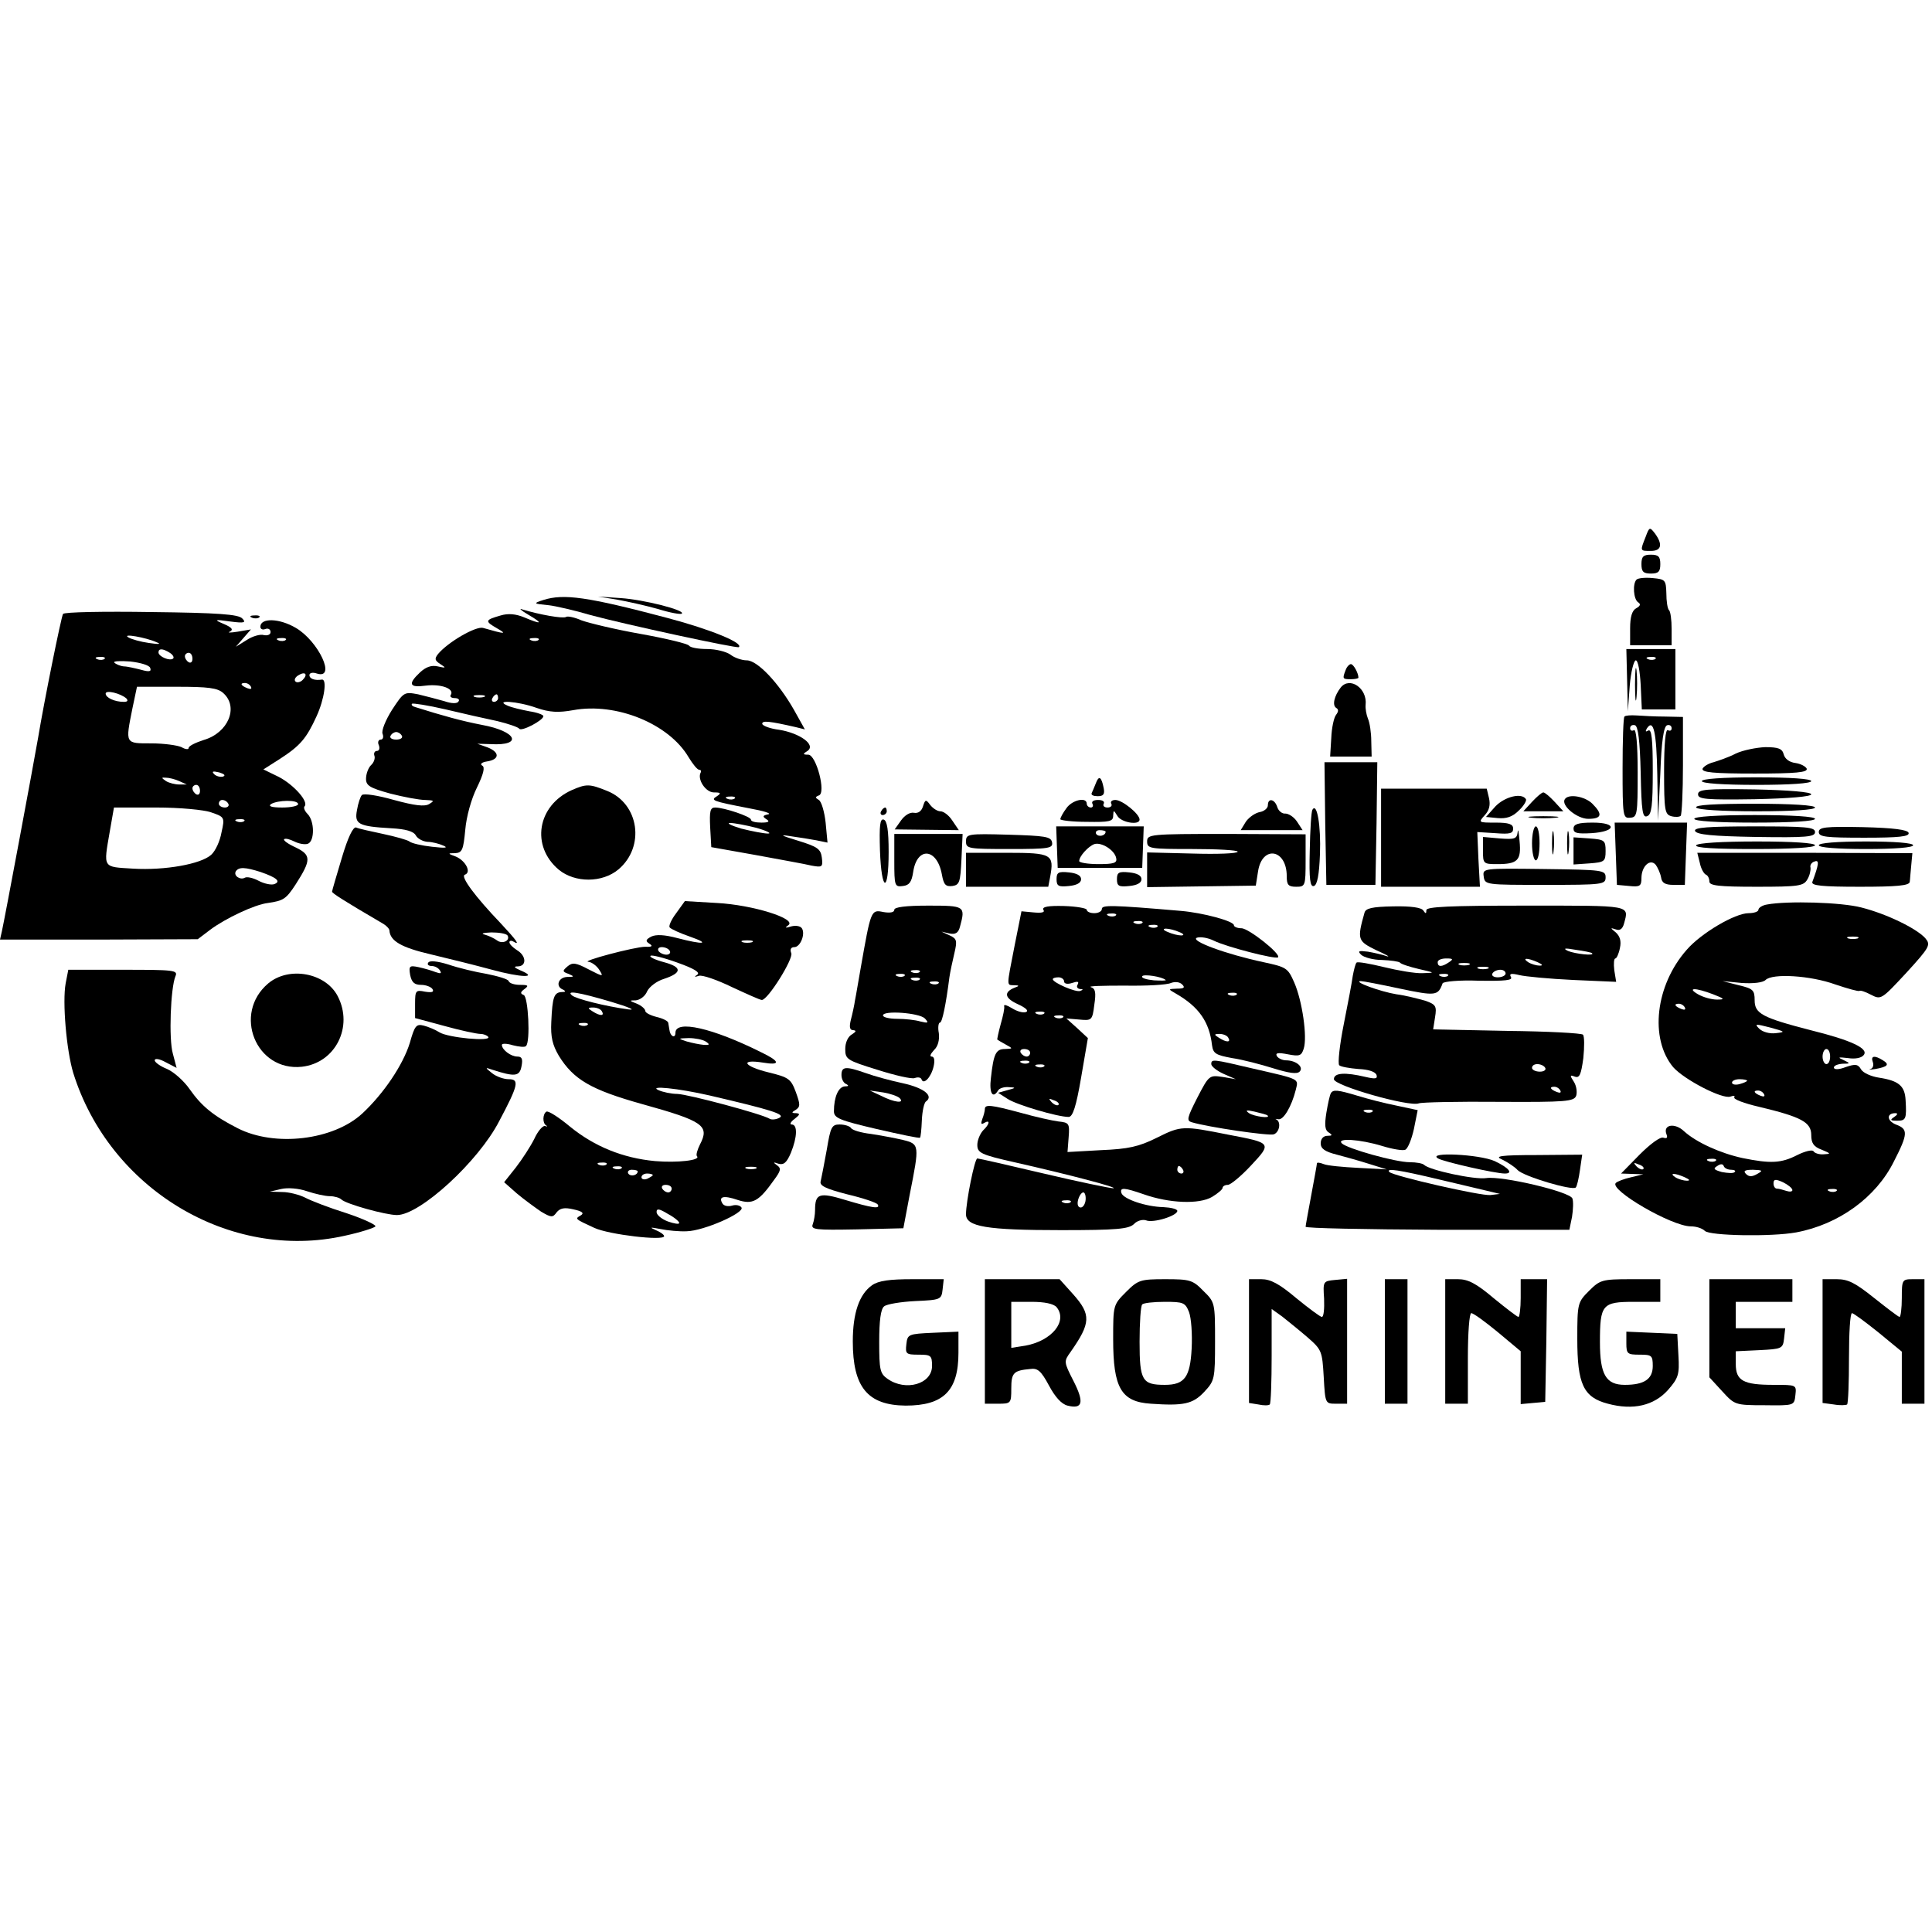 <?xml version="1.0" standalone="no"?>
<!DOCTYPE svg PUBLIC "-//W3C//DTD SVG 20010904//EN"
 "http://www.w3.org/TR/2001/REC-SVG-20010904/DTD/svg10.dtd">
<svg version="1.0" xmlns="http://www.w3.org/2000/svg"
 width="512pt" height="512pt" viewBox="0 0 512 512"
 preserveAspectRatio="xMidYMid meet">

<g transform="translate(0,512) scale(0.1,-0.1)"
fill="#000000" stroke="none">
<path d="M4361 3697 c-15 -38 -15 -37 14 -37 28 0 32 17 11 46 -14 18 -15 18
-25 -9z"/>
<path d="M4350 3625 c0 -20 5 -25 25 -25 20 0 25 5 25 25 0 20 -5 25 -25 25
-20 0 -25 -5 -25 -25z"/>
<path d="M4337 3584 c-11 -11 -8 -52 4 -60 8 -5 6 -10 -5 -16 -11 -6 -16 -23
-16 -53 l0 -45 55 0 55 0 0 43 c0 24 -3 47 -7 50 -4 4 -7 24 -7 45 -1 35 -3
37 -36 40 -20 2 -39 0 -43 -4z"/>
<path d="M1440 3530 c-28 -9 -27 -10 15 -14 17 -2 66 -13 110 -26 88 -24 388
-89 393 -85 13 11 -75 47 -188 77 -215 57 -276 65 -330 48z"/>
<path d="M1635 3531 c28 -5 77 -16 109 -25 32 -10 60 -15 63 -12 9 9 -101 37
-162 41 l-60 4 50 -8z"/>
<path d="M1400 3491 c41 -24 36 -27 -11 -7 -22 9 -42 11 -62 5 -42 -12 -43
-15 -10 -34 28 -16 22 -16 -37 1 -19 5 -92 -37 -119 -69 -10 -13 -9 -17 6 -27
16 -10 15 -11 -7 -6 -17 4 -32 -2 -47 -16 -33 -31 -28 -41 15 -35 41 5 76 -8
67 -24 -4 -5 1 -9 10 -9 9 0 14 -4 10 -9 -3 -6 -18 -6 -38 1 -17 5 -49 13 -69
18 -37 7 -38 6 -69 -41 -17 -27 -29 -56 -25 -64 3 -8 1 -15 -5 -15 -6 0 -9 -7
-5 -15 3 -8 1 -15 -5 -15 -6 0 -9 -6 -7 -12 3 -7 -1 -19 -9 -26 -7 -7 -13 -23
-13 -36 0 -18 10 -24 64 -39 35 -9 77 -17 93 -17 24 -1 25 -2 10 -11 -12 -7
-38 -4 -93 11 -42 12 -80 18 -85 13 -4 -4 -10 -22 -13 -40 -7 -37 3 -43 91
-48 38 -2 59 -8 65 -19 5 -9 19 -16 31 -17 12 0 31 -5 42 -10 14 -6 5 -7 -30
-3 -27 3 -54 9 -60 14 -5 4 -37 13 -70 20 -33 7 -65 14 -71 17 -8 3 -22 -26
-38 -80 -14 -47 -26 -87 -26 -90 0 -4 31 -24 132 -83 11 -6 20 -15 20 -20 2
-28 32 -45 109 -63 46 -11 119 -29 163 -41 77 -21 124 -22 76 -2 -18 8 -20 11
-7 11 23 1 22 28 -3 43 -11 7 -20 16 -20 21 0 4 5 5 10 2 20 -12 9 3 -32 47
-69 72 -109 126 -96 130 18 6 2 37 -24 48 -22 8 -22 9 -2 9 19 1 22 9 27 62 3
35 16 82 31 112 17 35 22 54 14 58 -7 4 -1 9 12 11 34 5 35 24 3 37 l-28 10
35 -1 c87 -5 70 34 -23 51 -52 10 -103 24 -176 47 -8 2 -12 6 -9 9 2 2 42 -4
89 -15 46 -11 108 -25 137 -31 29 -7 55 -16 58 -20 5 -9 64 22 64 33 0 4 -17
10 -37 13 -21 4 -47 10 -58 15 -37 16 27 12 77 -6 35 -12 58 -13 97 -6 114 21
254 -36 306 -125 11 -18 23 -33 28 -33 4 0 6 -3 4 -7 -10 -18 13 -53 35 -53
18 0 20 -2 8 -10 -18 -11 -13 -13 85 -32 39 -7 61 -14 51 -16 -15 -3 -16 -6
-5 -13 10 -6 6 -9 -13 -9 -16 0 -28 3 -28 8 0 8 -71 32 -95 32 -13 0 -15 -10
-13 -52 l3 -53 118 -21 c65 -12 132 -24 148 -28 28 -5 30 -4 27 21 -3 23 -11
29 -63 45 -46 14 -51 17 -20 12 22 -3 53 -8 69 -11 l29 -6 -5 53 c-3 28 -11
56 -18 60 -10 6 -10 8 0 12 20 6 -7 108 -28 108 -15 0 -15 2 -2 10 23 16 -20
47 -75 56 -25 3 -45 11 -45 16 0 9 19 7 89 -9 l24 -6 -29 52 c-41 72 -97 131
-125 131 -13 0 -33 7 -43 15 -11 8 -39 15 -62 15 -24 0 -45 4 -48 9 -3 5 -61
19 -128 31 -68 12 -138 29 -157 36 -18 8 -37 12 -41 9 -8 -5 -70 6 -116 20
-10 4 -3 -3 16 -14z m27 -67 c-3 -3 -12 -4 -19 -1 -8 3 -5 6 6 6 11 1 17 -2
13 -5z m-144 -151 c-7 -2 -19 -2 -25 0 -7 3 -2 5 12 5 14 0 19 -2 13 -5z m37
-3 c0 -5 -5 -10 -11 -10 -5 0 -7 5 -4 10 3 6 8 10 11 10 2 0 4 -4 4 -10z
m-255 -100 c3 -5 -3 -10 -15 -10 -12 0 -18 5 -15 10 3 6 10 10 15 10 5 0 12
-4 15 -10z m882 -166 c-3 -3 -12 -4 -19 -1 -8 3 -5 6 6 6 11 1 17 -2 13 -5z
m58 -78 c28 -8 41 -15 30 -15 -11 0 -42 6 -70 13 -27 8 -41 15 -30 15 11 0 43
-6 70 -13z m-660 -285 c8 -14 -14 -24 -28 -13 -7 5 -21 12 -32 15 -12 3 -5 5
17 6 20 0 39 -3 43 -8z"/>
<path d="M167 3493 c-5 -9 -50 -231 -66 -328 -13 -75 -89 -482 -96 -513 l-5
-22 262 0 262 1 33 25 c40 30 118 67 153 71 41 6 48 10 74 50 41 64 41 77 0
97 -20 9 -34 19 -31 22 3 3 15 0 27 -6 12 -6 28 -9 36 -6 18 7 18 60 -1 79 -8
8 -11 17 -8 20 12 12 -28 57 -68 78 l-41 20 44 28 c54 35 70 54 97 113 21 46
28 99 14 97 -19 -3 -33 2 -33 12 0 6 9 8 20 4 52 -16 4 86 -56 121 -44 26 -94
27 -94 3 0 -6 6 -9 13 -6 8 3 14 -1 14 -8 0 -7 -8 -10 -18 -8 -9 3 -30 -3 -45
-13 l-29 -18 20 23 20 23 -35 -6 c-19 -3 -29 -3 -21 0 10 5 6 11 -15 20 -28
12 -27 13 16 7 38 -5 43 -3 32 8 -10 11 -64 15 -241 17 -126 2 -231 0 -234 -5z
m248 -75 c13 -5 7 -6 -20 -2 -22 3 -47 10 -55 15 -18 11 46 0 75 -13z m342 6
c-3 -3 -12 -4 -19 -1 -8 3 -5 6 6 6 11 1 17 -2 13 -5z m-307 -34 c8 -5 12 -12
9 -15 -8 -8 -39 5 -39 16 0 11 11 11 30 -1z m60 -16 c0 -8 -4 -12 -10 -9 -5 3
-10 10 -10 16 0 5 5 9 10 9 6 0 10 -7 10 -16z m-233 0 c-3 -3 -12 -4 -19 -1
-8 3 -5 6 6 6 11 1 17 -2 13 -5z m121 -24 c4 -10 -3 -11 -24 -5 -16 4 -37 9
-46 9 -10 1 -21 6 -25 10 -4 4 15 5 42 3 27 -3 51 -10 53 -17z m404 -32 c-6
-6 -15 -8 -19 -4 -4 4 -1 11 7 16 19 12 27 3 12 -12z m-137 -18 c3 -6 -1 -7
-9 -4 -18 7 -21 14 -7 14 6 0 13 -4 16 -10z m-73 -17 c41 -37 13 -105 -52
-124 -22 -7 -40 -16 -40 -21 0 -5 -9 -4 -19 2 -11 5 -47 10 -80 10 -70 0 -69
-2 -50 93 l12 57 105 0 c84 0 109 -3 124 -17z m-257 -14 c5 -6 3 -9 -7 -9 -24
0 -48 11 -48 22 0 10 39 1 55 -13z m256 -207 c-7 -2 -18 1 -23 6 -8 8 -4 9 13
5 13 -4 18 -8 10 -11z m-116 -12 l20 -9 -20 0 c-11 0 -27 4 -35 9 -13 9 -13
10 0 9 8 0 24 -4 35 -9z m55 -26 c0 -8 -4 -12 -10 -9 -5 3 -10 10 -10 16 0 5
5 9 10 9 6 0 10 -7 10 -16z m75 -34 c3 -5 -1 -10 -9 -10 -9 0 -16 5 -16 10 0
6 4 10 9 10 6 0 13 -4 16 -10z m185 -1 c0 -5 -19 -9 -42 -9 -27 0 -38 3 -30 9
18 11 72 12 72 0z m-230 -22 c35 -12 36 -13 27 -53 -4 -23 -16 -49 -27 -59
-27 -25 -123 -42 -207 -37 -82 5 -79 0 -62 99 l11 63 112 0 c62 0 127 -6 146
-13z m87 -23 c-3 -3 -12 -4 -19 -1 -8 3 -5 6 6 6 11 1 17 -2 13 -5z m44 -135
c43 -15 54 -25 36 -32 -8 -3 -27 1 -42 9 -15 8 -31 11 -36 8 -12 -7 -31 5 -24
17 8 12 25 11 66 -2z"/>
<path d="M668 3483 c7 -3 16 -2 19 1 4 3 -2 6 -13 5 -11 0 -14 -3 -6 -6z"/>
<path d="M4312 3318 l2 -83 5 68 c3 37 11 67 16 67 6 0 11 -29 13 -65 l3 -65
44 0 45 0 0 80 0 80 -65 0 -65 0 2 -82z m75 56 c-3 -3 -12 -4 -19 -1 -8 3 -5
6 6 6 11 1 17 -2 13 -5z"/>
<path d="M4333 3305 c0 -38 2 -53 4 -32 2 20 2 52 0 70 -2 17 -4 1 -4 -38z"/>
<path d="M3566 3344 c-9 -23 -8 -24 14 -24 11 0 20 2 20 4 0 12 -13 36 -20 36
-4 0 -11 -7 -14 -16z"/>
<path d="M3553 3298 c-17 -22 -23 -47 -12 -54 7 -4 6 -10 0 -18 -6 -7 -12 -35
-13 -62 l-3 -49 55 0 55 0 -1 41 c0 22 -4 49 -9 60 -4 10 -7 27 -6 36 5 44
-42 76 -66 46z"/>
<path d="M4305 3221 c-3 -2 -5 -64 -5 -137 0 -127 1 -133 20 -131 19 1 20 8
20 120 0 76 -4 116 -10 112 -5 -3 -10 -1 -10 5 0 7 6 10 13 8 8 -3 13 -40 15
-126 2 -102 5 -120 17 -115 12 4 15 28 15 120 0 84 -3 112 -12 107 -7 -4 -8
-3 -4 5 18 28 26 -9 28 -122 l2 -122 6 124 c3 87 9 126 18 129 6 2 12 -1 12
-8 0 -6 -4 -8 -10 -5 -6 4 -10 -35 -10 -108 0 -105 2 -115 19 -120 11 -3 22
-2 25 1 3 3 6 63 6 134 l0 128 -47 1 c-27 0 -61 2 -76 3 -15 1 -30 0 -32 -3z"/>
<path d="M4600 3123 c-19 -10 -46 -19 -59 -23 -13 -3 -26 -11 -29 -17 -3 -10
29 -13 138 -13 109 0 141 3 138 13 -3 6 -16 13 -30 15 -16 2 -28 11 -31 23 -4
15 -14 19 -49 19 -23 -1 -59 -8 -78 -17z"/>
<path d="M3512 2938 l3 -163 65 0 65 0 3 163 2 162 -70 0 -70 0 2 -162z"/>
<path d="M2904 3044 c-4 -10 -9 -22 -11 -26 -2 -5 5 -8 16 -8 15 0 19 5 16 21
-6 31 -13 35 -21 13z"/>
<path d="M4510 3050 c0 -6 55 -10 145 -10 90 0 145 4 145 10 0 6 -55 10 -145
10 -90 0 -145 -4 -145 -10z"/>
<path d="M1515 3026 c-91 -41 -109 -148 -34 -211 43 -35 115 -35 158 1 71 60
55 174 -30 208 -47 19 -55 19 -94 2z"/>
<path d="M3660 2900 l0 -130 131 0 131 0 -4 73 -3 72 48 -3 c38 -3 47 -1 47
12 0 12 -11 16 -47 16 -45 0 -46 0 -28 20 12 13 15 27 11 45 l-6 25 -140 0
-140 0 0 -130z"/>
<path d="M4500 3015 c0 -13 20 -15 150 -13 92 2 150 7 150 13 0 6 -58 11 -150
13 -130 2 -150 0 -150 -13z"/>
<path d="M4060 2995 l-23 -25 53 0 53 0 -23 25 c-13 14 -26 25 -30 25 -4 0
-17 -11 -30 -25z"/>
<path d="M3963 2983 l-25 -28 31 -3 c23 -2 39 3 56 20 13 12 21 26 19 30 -11
18 -56 7 -81 -19z"/>
<path d="M4147 3002 c-11 -16 32 -52 62 -52 36 0 39 12 11 40 -20 20 -64 27
-73 12z"/>
<path d="M2446 2983 c-4 -13 -13 -19 -24 -17 -10 2 -24 -6 -34 -20 l-17 -24
85 -1 85 -1 -17 25 c-9 14 -23 25 -32 25 -8 0 -20 8 -27 17 -11 15 -13 15 -19
-4z"/>
<path d="M2826 2978 c-9 -12 -16 -25 -16 -29 0 -3 32 -7 70 -7 60 -1 70 1 70
16 1 16 1 16 11 0 10 -18 59 -26 59 -10 0 15 -46 52 -64 52 -9 0 -14 -4 -11
-10 3 -5 -1 -10 -10 -10 -9 0 -13 5 -10 10 3 6 -3 10 -15 10 -12 0 -18 -4 -15
-10 3 -5 1 -10 -4 -10 -6 0 -11 5 -11 10 0 19 -39 10 -54 -12z"/>
<path d="M3360 2986 c0 -8 -10 -16 -21 -18 -12 -2 -28 -13 -37 -25 l-14 -23
82 0 82 0 -15 23 c-8 12 -22 21 -31 21 -8 -1 -18 7 -21 17 -7 22 -25 25 -25 5z"/>
<path d="M4495 2980 c4 -6 68 -10 161 -10 96 0 154 4 154 10 0 6 -60 10 -161
10 -104 0 -158 -3 -154 -10z"/>
<path d="M2335 2970 c-3 -5 -1 -10 4 -10 6 0 11 5 11 10 0 6 -2 10 -4 10 -3 0
-8 -4 -11 -10z"/>
<path d="M3478 2974 c-3 -5 -6 -53 -7 -108 -2 -77 1 -97 11 -94 9 3 14 30 16
84 3 76 -8 139 -20 118z"/>
<path d="M4058 2953 c17 -2 47 -2 65 0 17 2 3 4 -33 4 -36 0 -50 -2 -32 -4z"/>
<path d="M4490 2950 c0 -6 60 -10 160 -10 100 0 160 4 160 10 0 6 -60 10 -160
10 -100 0 -160 -4 -160 -10z"/>
<path d="M2332 2866 c4 -111 23 -115 23 -4 0 57 -4 83 -13 86 -10 3 -12 -15
-10 -82z"/>
<path d="M4170 2924 c0 -12 10 -14 47 -12 66 4 70 28 4 28 -39 0 -51 -4 -51
-16z"/>
<path d="M4282 2858 l3 -83 33 -3 c28 -3 32 0 32 21 0 31 23 53 38 35 5 -7 12
-22 14 -33 2 -15 11 -20 33 -20 l30 0 3 83 3 82 -96 0 -96 0 3 -82z"/>
<path d="M2801 2875 l2 -55 112 0 112 0 2 55 2 55 -116 0 -116 0 2 -55z m129
41 c0 -11 -19 -15 -25 -6 -3 5 1 10 9 10 9 0 16 -2 16 -4z m28 -70 c3 -13 -6
-16 -47 -16 -28 0 -51 4 -51 8 0 13 24 39 40 45 19 6 54 -16 58 -37z"/>
<path d="M4022 2915 c-2 -18 -8 -20 -47 -17 l-45 4 0 -36 c0 -35 1 -36 38 -36
54 0 64 10 59 61 -2 24 -4 35 -5 24z"/>
<path d="M4060 2885 c0 -25 5 -45 10 -45 6 0 10 20 10 45 0 25 -4 45 -10 45
-5 0 -10 -20 -10 -45z"/>
<path d="M4113 2885 c0 -27 2 -38 4 -22 2 15 2 37 0 50 -2 12 -4 0 -4 -28z"/>
<path d="M4153 2885 c0 -27 2 -38 4 -22 2 15 2 37 0 50 -2 12 -4 0 -4 -28z"/>
<path d="M4492 2918 c4 -10 47 -14 161 -16 135 -2 157 0 157 13 0 13 -23 15
-161 15 -124 0 -160 -3 -157 -12z"/>
<path d="M4820 2915 c0 -13 19 -15 121 -15 92 0 120 3 117 13 -3 8 -39 13
-121 15 -100 2 -117 0 -117 -13z"/>
<path d="M2370 2839 c0 -67 1 -70 23 -67 17 2 23 11 27 37 10 68 63 64 76 -6
5 -28 10 -33 28 -31 19 3 21 10 24 71 l3 67 -91 0 -90 0 0 -71z"/>
<path d="M2560 2890 c0 -19 6 -20 116 -20 105 0 115 2 112 18 -3 15 -18 17
-116 20 -107 3 -112 2 -112 -18z"/>
<path d="M3040 2890 c0 -19 7 -20 120 -20 66 0 120 -3 120 -7 0 -5 -54 -7
-120 -5 l-120 3 0 -46 0 -46 144 2 144 2 6 38 c11 70 76 59 76 -13 0 -23 4
-28 25 -28 24 0 25 2 25 70 l0 69 -210 1 c-203 0 -210 -1 -210 -20z"/>
<path d="M4170 2865 l0 -36 43 3 c39 3 42 5 42 33 0 28 -3 30 -42 33 l-43 3 0
-36z"/>
<path d="M4495 2880 c-4 -7 50 -10 154 -10 101 0 161 4 161 10 0 6 -58 10
-154 10 -93 0 -157 -4 -161 -10z"/>
<path d="M4820 2880 c0 -6 48 -10 125 -10 77 0 125 4 125 10 0 6 -48 10 -125
10 -77 0 -125 -4 -125 -10z"/>
<path d="M2560 2815 l0 -45 109 0 109 0 5 26 c11 60 5 64 -114 64 l-109 0 0
-45z"/>
<path d="M4505 2832 c3 -15 11 -28 16 -30 5 -2 9 -10 9 -18 0 -11 24 -14 125
-14 113 0 125 2 135 20 6 10 9 24 8 31 -2 6 3 14 11 16 13 5 11 -8 -6 -54 -4
-10 25 -13 126 -13 98 0 131 3 132 13 1 6 2 26 4 44 l3 32 -285 1 -285 0 7
-28z"/>
<path d="M3932 2797 c3 -22 6 -22 163 -22 153 0 160 1 160 20 0 19 -7 20 -163
22 -163 2 -163 2 -160 -20z"/>
<path d="M2800 2790 c0 -18 5 -21 33 -18 20 2 32 8 32 18 0 10 -12 16 -32 18
-28 3 -33 0 -33 -18z"/>
<path d="M2960 2790 c0 -18 5 -21 33 -18 20 2 32 8 32 18 0 10 -12 16 -32 18
-28 3 -33 0 -33 -18z"/>
<path d="M1792 2700 c-13 -17 -21 -35 -17 -38 3 -4 27 -15 53 -24 57 -20 36
-22 -33 -4 -34 9 -56 10 -69 4 -15 -8 -16 -12 -5 -19 10 -6 7 -9 -11 -8 -27 0
-175 -39 -150 -40 8 -1 21 -10 28 -21 12 -19 11 -19 -28 1 -34 18 -43 19 -56
8 -14 -12 -14 -14 3 -20 16 -7 15 -8 -4 -8 -24 -1 -32 -26 -10 -34 7 -4 6 -6
-4 -6 -21 -1 -25 -13 -28 -79 -2 -40 3 -61 20 -90 39 -63 85 -90 221 -128 162
-45 179 -57 153 -107 -7 -14 -11 -28 -8 -31 11 -11 -52 -18 -111 -13 -86 8
-161 39 -225 91 -30 25 -58 43 -63 40 -10 -6 -11 -31 0 -37 4 -2 2 -3 -4 -1
-6 1 -19 -14 -28 -34 -10 -20 -32 -54 -49 -76 l-31 -39 34 -30 c19 -16 48 -37
64 -48 27 -16 31 -16 41 -2 9 11 20 14 45 8 23 -5 29 -10 19 -16 -16 -9 -16
-9 36 -33 39 -18 185 -35 185 -22 0 4 -10 11 -22 16 -18 8 -15 8 12 3 19 -4
51 -7 70 -6 45 1 154 49 145 63 -4 6 -15 8 -25 5 -10 -3 -21 -1 -25 5 -12 19
2 23 40 10 40 -13 56 -4 97 54 17 23 19 30 7 38 -11 8 -10 9 4 4 14 -4 22 3
33 29 17 42 18 75 2 75 -6 0 -3 7 8 15 14 11 15 14 4 15 -13 0 -13 2 -1 9 12
8 12 14 0 47 -13 35 -19 39 -72 52 -66 16 -78 36 -15 26 47 -8 46 3 -4 27
-130 65 -228 87 -228 52 0 -16 -14 -10 -16 8 -1 5 -2 13 -3 18 0 5 -14 12 -31
16 -16 4 -30 11 -30 16 0 5 -10 14 -22 19 -21 8 -21 9 -3 9 11 1 25 11 30 24
6 12 25 27 45 33 48 16 48 31 0 44 -23 6 -40 14 -36 17 3 3 35 -5 71 -18 45
-16 61 -26 53 -32 -9 -6 -8 -7 4 -3 9 3 49 -11 88 -30 39 -18 74 -34 79 -34
16 0 84 109 78 124 -4 10 -1 16 8 16 16 0 30 35 20 50 -4 6 -16 8 -28 5 -16
-5 -18 -4 -8 3 24 17 -94 54 -189 59 l-85 5 -23 -32z m201 -77 c-7 -2 -19 -2
-25 0 -7 3 -2 5 12 5 14 0 19 -2 13 -5z m-218 -23 c3 -5 -1 -10 -9 -10 -8 0
-18 5 -21 10 -3 6 1 10 9 10 8 0 18 -4 21 -10z m-155 -135 c47 -14 67 -23 45
-20 -60 8 -139 28 -149 37 -17 14 16 9 104 -17z m-25 -25 c8 -13 -5 -13 -25 0
-13 8 -13 10 2 10 9 0 20 -4 23 -10z m-38 -36 c-3 -3 -12 -4 -19 -1 -8 3 -5 6
6 6 11 1 17 -2 13 -5z m313 -44 c12 -8 11 -10 -5 -9 -11 1 -31 5 -45 9 -24 8
-24 8 5 9 17 0 37 -4 45 -9z m10 -143 c163 -38 202 -50 186 -59 -9 -5 -21 -6
-26 -3 -21 13 -216 65 -245 66 -16 0 -39 5 -50 10 -28 13 52 5 135 -14z m-273
-183 c-3 -3 -12 -4 -19 -1 -8 3 -5 6 6 6 11 1 17 -2 13 -5z m40 -10 c-3 -3
-12 -4 -19 -1 -8 3 -5 6 6 6 11 1 17 -2 13 -5z m356 -1 c-7 -2 -19 -2 -25 0
-7 3 -2 5 12 5 14 0 19 -2 13 -5z m-313 -7 c0 -11 -19 -15 -25 -6 -3 5 1 10 9
10 9 0 16 -2 16 -4z m40 -10 c0 -2 -7 -6 -15 -10 -8 -3 -15 -1 -15 4 0 6 7 10
15 10 8 0 15 -2 15 -4z m50 -36 c0 -5 -4 -10 -9 -10 -6 0 -13 5 -16 10 -3 6 1
10 9 10 9 0 16 -4 16 -10z m20 -91 c0 -4 -13 -2 -30 4 -16 6 -30 17 -30 25 0
10 7 9 30 -5 17 -9 30 -20 30 -24z"/>
<path d="M4683 2723 c-13 -2 -23 -9 -23 -14 0 -5 -12 -9 -26 -9 -36 0 -126
-53 -164 -97 -83 -94 -99 -235 -36 -311 29 -33 131 -86 152 -78 8 3 13 2 10
-2 -3 -5 26 -16 65 -25 113 -27 139 -41 139 -75 0 -21 6 -31 28 -39 24 -10 25
-11 5 -12 -12 -1 -24 3 -27 8 -3 5 -23 0 -43 -10 -43 -22 -71 -23 -145 -8 -60
13 -123 42 -155 71 -24 23 -56 18 -47 -7 4 -10 2 -13 -8 -10 -8 3 -34 -16 -63
-45 l-49 -50 29 -1 30 -1 -33 -8 c-18 -4 -36 -11 -40 -15 -18 -18 148 -115
199 -115 14 0 30 -5 37 -12 13 -13 176 -16 242 -4 113 21 212 93 259 188 38
74 38 86 5 98 -24 10 -25 30 -1 30 7 0 6 -4 -3 -10 -12 -8 -11 -10 8 -10 23 0
25 5 22 55 -2 37 -18 51 -70 59 -21 3 -43 13 -48 22 -8 14 -15 15 -41 6 -18
-7 -31 -7 -31 -1 0 5 10 9 23 10 21 0 21 1 2 10 -16 7 -14 8 12 5 19 -3 36 0
42 8 14 17 -32 39 -141 66 -128 33 -148 44 -148 79 0 27 -4 31 -42 40 l-43 11
51 -5 c31 -2 56 1 63 8 18 18 119 12 185 -12 33 -11 61 -19 64 -17 2 2 15 -2
30 -10 27 -14 28 -13 94 58 63 69 65 74 50 92 -24 26 -102 64 -169 81 -53 14
-196 18 -250 8z m240 -90 c-7 -2 -19 -2 -25 0 -7 3 -2 5 12 5 14 0 19 -2 13
-5z m-383 -148 c31 -12 32 -14 10 -14 -14 0 -36 6 -50 14 -31 18 -7 18 40 0z
m-75 -35 c3 -6 -1 -7 -9 -4 -18 7 -21 14 -7 14 6 0 13 -4 16 -10z m241 -68
c-16 -2 -35 3 -44 12 -13 13 -10 13 29 3 40 -11 42 -12 15 -15z m144 -62 c0
-11 -4 -20 -10 -20 -5 0 -10 9 -10 20 0 11 5 20 10 20 6 0 10 -9 10 -20z
m-220 -64 c0 -2 -9 -6 -20 -9 -11 -3 -20 -1 -20 4 0 5 9 9 20 9 11 0 20 -2 20
-4z m45 -36 c3 -6 -1 -7 -9 -4 -18 7 -21 14 -7 14 6 0 13 -4 16 -10z m-128
-176 c-3 -3 -12 -4 -19 -1 -8 3 -5 6 6 6 11 1 17 -2 13 -5z m-192 -22 c-3 -3
-11 0 -18 7 -9 10 -8 11 6 5 10 -3 15 -9 12 -12z m233 -2 c8 0 13 -3 9 -6 -3
-4 -18 -3 -34 0 -21 6 -24 9 -12 16 8 6 15 6 17 0 2 -6 11 -10 20 -10z m69
-11 c-14 -8 -22 -8 -30 0 -8 8 -3 11 19 11 25 -1 27 -2 11 -11z m-192 -9 c13
-6 15 -9 5 -9 -8 0 -22 4 -30 9 -18 12 -2 12 25 0z m285 -34 c0 -4 -7 -5 -16
-2 -9 3 -20 6 -25 6 -5 0 -9 6 -9 14 0 11 5 12 25 3 14 -7 25 -16 25 -21z
m117 -2 c-3 -3 -12 -4 -19 -1 -8 3 -5 6 6 6 11 1 17 -2 13 -5z"/>
<path d="M2370 2709 c0 -7 -11 -9 -29 -6 -33 7 -33 5 -60 -148 -6 -33 -12 -71
-15 -85 -2 -14 -7 -37 -11 -52 -5 -20 -3 -28 6 -28 9 -1 8 -4 -3 -11 -11 -6
-18 -22 -18 -39 0 -27 4 -30 85 -55 47 -15 91 -25 99 -22 8 3 16 2 18 -3 5
-16 25 4 32 33 4 17 2 27 -5 27 -6 0 -3 7 6 17 11 10 15 27 13 45 -3 15 -1 28
3 28 6 0 16 49 25 120 2 14 8 42 13 63 8 34 7 39 -12 48 l-22 10 22 -5 c15 -3
23 2 27 18 15 55 13 56 -84 56 -60 0 -90 -4 -90 -11z m67 -165 c-3 -3 -12 -4
-19 -1 -8 3 -5 6 6 6 11 1 17 -2 13 -5z m-40 -10 c-3 -3 -12 -4 -19 -1 -8 3
-5 6 6 6 11 1 17 -2 13 -5z m40 -10 c-3 -3 -12 -4 -19 -1 -8 3 -5 6 6 6 11 1
17 -2 13 -5z m50 -10 c-3 -3 -12 -4 -19 -1 -8 3 -5 6 6 6 11 1 17 -2 13 -5z
m-36 -93 c11 -12 9 -13 -12 -8 -13 4 -41 7 -61 7 -21 0 -38 4 -38 9 0 14 96 7
111 -8z"/>
<path d="M2765 2709 c5 -7 -4 -9 -26 -7 l-32 3 -18 -90 c-22 -113 -22 -105 -1
-106 13 0 14 -2 2 -6 -31 -12 -28 -28 7 -44 22 -10 30 -18 22 -21 -8 -3 -24 2
-37 10 -13 8 -22 11 -21 6 2 -5 -3 -27 -9 -48 -6 -22 -10 -41 -9 -41 1 -1 11
-7 22 -13 20 -11 20 -11 -2 -12 -24 0 -30 -13 -37 -77 -5 -40 5 -56 19 -33 3
6 16 10 28 9 20 -1 20 -2 -3 -8 l-25 -7 25 -16 c24 -16 133 -48 162 -48 11 0
20 28 33 104 l18 105 -28 26 -29 26 35 -3 c32 -3 34 -2 39 39 5 33 3 43 -9 47
-9 3 31 4 89 4 58 -1 113 2 123 7 11 4 23 3 30 -4 8 -8 5 -11 -13 -11 -25 -1
-25 -1 -4 -13 61 -35 89 -75 96 -137 3 -22 10 -26 53 -34 28 -4 77 -17 109
-27 42 -13 63 -16 70 -9 12 12 -9 30 -36 30 -9 0 -20 5 -24 11 -5 9 3 10 29 5
31 -6 36 -4 42 15 10 31 -4 127 -25 175 -17 39 -21 41 -81 54 -99 21 -197 57
-177 65 9 3 29 0 45 -8 32 -16 163 -50 170 -44 8 9 -78 77 -97 77 -11 0 -20 4
-20 8 0 11 -82 33 -140 38 -186 16 -210 16 -210 5 0 -6 -9 -11 -20 -11 -11 0
-20 4 -20 9 0 4 -27 9 -61 10 -41 1 -58 -2 -54 -10z m192 -15 c-3 -3 -12 -4
-19 -1 -8 3 -5 6 6 6 11 1 17 -2 13 -5z m70 -20 c-3 -3 -12 -4 -19 -1 -8 3 -5
6 6 6 11 1 17 -2 13 -5z m40 -10 c-3 -3 -12 -4 -19 -1 -8 3 -5 6 6 6 11 1 17
-2 13 -5z m58 -14 c13 -5 14 -9 5 -9 -8 0 -24 4 -35 9 -13 5 -14 9 -5 9 8 0
24 -4 35 -9z m-36 -127 c3 -2 -12 -2 -31 -1 -20 2 -34 6 -31 11 4 6 52 -1 62
-10z m-269 -4 c0 -6 9 -8 21 -4 15 5 19 4 15 -4 -4 -6 -1 -11 6 -12 9 0 9 -2
1 -5 -11 -5 -73 22 -73 31 0 3 7 5 15 5 8 0 15 -5 15 -11z m457 -35 c-3 -3
-12 -4 -19 -1 -8 3 -5 6 6 6 11 1 17 -2 13 -5z m-510 -50 c-3 -3 -12 -4 -19
-1 -8 3 -5 6 6 6 11 1 17 -2 13 -5z m50 -10 c-3 -3 -12 -4 -19 -1 -8 3 -5 6 6
6 11 1 17 -2 13 -5z m438 -54 c8 -13 -5 -13 -25 0 -13 8 -13 10 2 10 9 0 20
-4 23 -10z m-525 -40 c0 -5 -4 -10 -9 -10 -6 0 -13 5 -16 10 -3 6 1 10 9 10 9
0 16 -4 16 -10z m-3 -26 c-3 -3 -12 -4 -19 -1 -8 3 -5 6 6 6 11 1 17 -2 13 -5z
m40 -10 c-3 -3 -12 -4 -19 -1 -8 3 -5 6 6 6 11 1 17 -2 13 -5z m38 -102 c-3
-3 -11 0 -18 7 -9 10 -8 11 6 5 10 -3 15 -9 12 -12z"/>
<path d="M3616 2701 c-20 -71 -18 -75 31 -99 27 -12 39 -19 28 -16 -11 4 -33
9 -50 12 -24 3 -28 2 -18 -8 7 -7 32 -14 55 -14 24 -1 45 -4 48 -7 3 -4 25
-11 50 -17 44 -10 44 -10 10 -11 -19 -1 -65 7 -102 16 -37 9 -70 15 -73 12 -3
-3 -7 -19 -10 -35 -2 -16 -13 -74 -24 -129 -11 -55 -16 -103 -12 -108 4 -4 27
-8 51 -10 26 -1 45 -7 48 -16 3 -10 -3 -11 -29 -5 -55 13 -84 11 -84 -6 0 -17
199 -74 225 -64 8 3 104 5 213 4 177 -1 198 1 204 16 3 9 1 26 -6 37 -11 17
-11 19 2 14 13 -5 17 5 23 49 3 30 3 58 -1 62 -3 4 -95 9 -202 10 l-195 4 5
32 c5 30 2 34 -26 44 -18 5 -52 14 -76 17 -43 7 -117 34 -95 35 6 0 53 -9 104
-20 95 -20 101 -19 113 14 2 5 45 9 96 7 70 -1 91 1 85 10 -5 9 1 10 22 5 16
-4 80 -10 143 -13 l114 -5 -5 31 c-2 17 -1 31 3 31 3 0 9 12 12 28 4 18 0 31
-11 41 -15 12 -15 13 0 8 11 -4 18 1 22 16 13 49 22 47 -259 47 -205 0 -265
-3 -265 -12 0 -10 -2 -10 -8 -1 -5 8 -33 12 -80 11 -56 -1 -73 -5 -76 -17z
m603 -107 c9 -8 -45 -2 -64 6 -14 7 -8 8 20 3 22 -3 42 -7 44 -9z m-379 -24
c-19 -13 -30 -13 -30 0 0 6 10 10 23 10 18 0 19 -2 7 -10z m235 0 c13 -6 15
-9 5 -9 -8 0 -22 4 -30 9 -18 12 -2 12 25 0z m-182 -7 c-7 -2 -19 -2 -25 0 -7
3 -2 5 12 5 14 0 19 -2 13 -5z m50 -10 c-7 -2 -19 -2 -25 0 -7 3 -2 5 12 5 14
0 19 -2 13 -5z m47 -13 c0 -5 -9 -10 -21 -10 -11 0 -17 5 -14 10 3 6 13 10 21
10 8 0 14 -4 14 -10z m-153 -6 c-3 -3 -12 -4 -19 -1 -8 3 -5 6 6 6 11 1 17 -2
13 -5z m258 -244 c3 -5 -3 -10 -14 -10 -12 0 -21 5 -21 10 0 6 6 10 14 10 8 0
18 -4 21 -10z m40 -60 c3 -6 -1 -7 -9 -4 -18 7 -21 14 -7 14 6 0 13 -4 16 -10z"/>
<path d="M1135 2569 c-4 -5 1 -9 9 -9 8 0 18 -5 22 -12 5 -8 2 -9 -12 -4 -10
4 -31 10 -45 13 -24 5 -26 3 -22 -21 4 -19 11 -26 29 -26 12 0 26 -5 30 -11 5
-8 -1 -10 -20 -7 -24 5 -26 3 -26 -32 l0 -38 78 -21 c43 -12 86 -21 95 -21 9
0 18 -4 21 -8 8 -13 -106 -2 -129 12 -11 7 -30 15 -42 18 -20 5 -24 0 -37 -46
-18 -58 -69 -134 -126 -187 -77 -71 -232 -89 -330 -39 -65 33 -96 59 -127 103
-15 22 -42 46 -60 54 -18 7 -33 18 -33 23 0 6 13 4 29 -5 l29 -15 -10 38 c-11
38 -6 174 7 205 7 16 -4 17 -138 17 l-146 0 -7 -36 c-9 -49 2 -177 20 -237 96
-308 415 -500 719 -432 42 9 79 21 82 25 2 4 -32 20 -77 35 -45 14 -94 33
-109 41 -16 8 -43 15 -61 15 l-33 1 30 7 c17 4 46 2 69 -6 21 -7 48 -13 60
-13 12 0 26 -4 31 -9 13 -12 117 -41 147 -41 61 0 216 142 271 249 51 96 54
111 25 111 -13 0 -33 7 -44 16 -19 15 -19 16 1 9 59 -19 72 -18 77 9 4 20 1
26 -11 26 -17 0 -41 18 -41 31 0 4 13 4 29 -1 16 -4 32 -6 35 -2 12 11 6 130
-6 135 -10 4 -9 8 2 16 12 9 10 11 -12 11 -14 0 -28 4 -30 10 -1 5 -28 13 -58
19 -30 5 -76 16 -102 25 -29 9 -50 11 -53 5z"/>
<path d="M711 2514 c-95 -80 -33 -234 89 -221 89 10 137 106 95 187 -32 62
-129 80 -184 34z"/>
<path d="M4963 2306 c3 -8 1 -17 -6 -19 -7 -2 -1 -2 13 0 33 6 38 12 20 23
-22 14 -33 12 -27 -4z"/>
<path d="M3210 2300 c0 -6 15 -18 33 -26 l32 -14 -35 6 c-35 5 -36 5 -67 -55
-27 -53 -29 -61 -15 -65 43 -13 206 -37 218 -32 15 6 19 32 7 39 -5 2 -2 2 4
1 14 -4 36 34 47 78 7 30 14 27 -117 57 -102 24 -107 25 -107 11z m149 -136
c10 -9 -35 -3 -49 6 -11 8 -7 9 15 4 17 -4 32 -8 34 -10z"/>
<path d="M2230 2271 c0 -11 6 -22 13 -24 7 -4 6 -6 -4 -6 -17 -1 -29 -28 -29
-66 0 -18 15 -24 113 -47 61 -14 113 -25 115 -23 2 1 4 22 5 46 1 24 6 47 11
50 21 15 -6 36 -60 48 -33 7 -77 19 -99 27 -54 19 -65 18 -65 -5z m154 -61
c15 -15 -14 -12 -49 6 l-30 14 35 -5 c19 -3 39 -10 44 -15z"/>
<path d="M3527 2223 c-3 -5 -8 -28 -12 -52 -5 -32 -4 -46 6 -52 11 -7 10 -9
-3 -9 -11 0 -18 -8 -18 -20 0 -14 11 -22 43 -30 23 -6 62 -17 87 -25 l45 -14
-75 4 c-41 2 -83 6 -92 10 -10 4 -18 5 -18 2 0 -3 -7 -41 -15 -84 -8 -43 -15
-81 -15 -84 0 -4 157 -7 350 -8 l349 0 7 34 c3 19 4 41 1 49 -7 18 -185 60
-228 54 -31 -5 -151 21 -165 35 -4 4 -21 7 -38 7 -38 0 -166 36 -180 50 -15
15 48 11 107 -7 26 -8 54 -13 61 -10 7 3 17 28 23 55 l10 50 -56 12 c-31 6
-77 18 -103 26 -53 16 -65 17 -71 7z m110 -49 c-3 -3 -12 -4 -19 -1 -8 3 -5 6
6 6 11 1 17 -2 13 -5z m178 -180 c61 -14 121 -29 135 -32 l25 -6 -25 -3 c-24
-3 -256 50 -268 61 -10 11 24 6 133 -20z"/>
<path d="M2610 2181 c0 -5 -3 -17 -7 -27 -4 -12 -3 -15 5 -10 17 10 15 -3 -3
-20 -8 -9 -15 -26 -15 -38 0 -21 9 -26 98 -46 146 -33 279 -68 262 -69 -8 0
-91 17 -184 39 -93 22 -172 40 -176 40 -7 0 -30 -114 -30 -148 0 -33 55 -42
252 -42 148 0 179 3 193 16 8 9 23 13 32 10 19 -8 83 12 83 25 0 5 -17 9 -37
10 -46 1 -105 21 -111 37 -5 16 7 15 59 -3 68 -24 147 -27 181 -7 15 9 28 20
28 24 0 4 6 8 14 8 7 0 35 23 61 51 56 60 56 60 -60 82 -120 24 -125 24 -189
-8 -48 -24 -76 -30 -148 -33 l-89 -5 3 39 c3 37 1 39 -27 42 -16 2 -61 12
-100 23 -78 21 -95 23 -95 10z m525 -161 c3 -5 1 -10 -4 -10 -6 0 -11 5 -11
10 0 6 2 10 4 10 3 0 8 -4 11 -10z m-258 -80 c-1 -11 -7 -20 -13 -20 -7 0 -10
8 -7 20 3 11 9 20 14 20 4 0 7 -9 6 -20z m-40 -6 c-3 -3 -12 -4 -19 -1 -8 3
-5 6 6 6 11 1 17 -2 13 -5z"/>
<path d="M2191 2073 c-7 -38 -14 -75 -16 -83 -4 -12 12 -20 70 -35 42 -10 78
-22 81 -27 8 -13 -16 -9 -86 12 -69 21 -80 17 -80 -27 0 -12 -3 -29 -6 -37 -6
-15 7 -16 117 -14 l123 3 17 90 c26 131 26 133 -18 144 -21 5 -59 12 -85 16
-26 3 -50 10 -53 16 -4 5 -17 9 -30 9 -21 0 -24 -7 -34 -67z"/>
<path d="M3811 2050 c15 -9 152 -40 177 -40 23 0 11 15 -27 33 -40 18 -181 25
-150 7z"/>
<path d="M3981 2047 c14 -7 33 -19 41 -28 17 -17 145 -55 154 -46 3 3 8 24 11
46 l6 41 -119 -1 c-99 0 -115 -3 -93 -12z"/>
<path d="M2311 1714 c-34 -24 -51 -74 -51 -149 0 -121 39 -169 140 -170 100 0
140 39 140 140 l0 56 -67 -3 c-66 -3 -68 -4 -71 -30 -3 -26 -1 -28 32 -28 33
0 36 -2 36 -30 0 -48 -70 -68 -118 -34 -20 14 -22 24 -22 98 0 56 4 87 13 94
7 6 44 12 82 14 68 3 70 4 73 31 l3 27 -83 0 c-61 0 -90 -4 -107 -16z"/>
<path d="M2610 1565 l0 -165 35 0 c34 0 35 1 35 40 0 42 6 48 50 52 20 3 29
-5 50 -44 16 -30 33 -49 49 -53 40 -10 45 8 16 65 -26 51 -26 52 -8 77 54 77
55 99 7 153 l-36 40 -99 0 -99 0 0 -165z m190 91 c30 -37 -12 -89 -82 -102
l-38 -6 0 61 0 61 54 0 c34 0 58 -5 66 -14z"/>
<path d="M2984 1696 c-34 -34 -34 -35 -34 -125 0 -129 21 -166 100 -171 86 -6
111 -1 141 31 28 30 29 34 29 134 0 102 0 104 -31 134 -28 29 -36 31 -101 31
-66 0 -72 -2 -104 -34z m167 -53 c6 -16 9 -59 7 -97 -4 -76 -19 -96 -71 -96
-60 0 -67 11 -67 114 0 51 3 96 7 99 3 4 30 7 60 7 49 0 54 -2 64 -27z"/>
<path d="M3310 1566 l0 -164 25 -4 c13 -3 27 -3 30 0 3 3 5 61 5 129 l0 124
28 -20 c15 -12 45 -36 67 -55 38 -33 39 -37 43 -105 4 -71 4 -71 33 -71 l29 0
0 166 0 165 -32 -3 c-32 -3 -32 -4 -29 -50 1 -27 -1 -48 -6 -48 -4 0 -35 23
-68 50 -45 38 -68 50 -92 50 l-33 0 0 -164z"/>
<path d="M3670 1565 l0 -165 30 0 30 0 0 165 0 165 -30 0 -30 0 0 -165z"/>
<path d="M3830 1565 l0 -165 30 0 30 0 0 120 c0 69 4 120 9 120 6 0 37 -23 70
-50 l61 -51 0 -70 0 -70 33 3 32 3 3 163 2 162 -35 0 -35 0 0 -50 c0 -27 -3
-50 -6 -50 -3 0 -33 23 -66 50 -46 39 -68 50 -94 50 l-34 0 0 -165z"/>
<path d="M4211 1699 c-30 -30 -31 -33 -31 -127 0 -120 16 -155 81 -172 67 -18
122 -5 159 36 28 32 31 41 28 92 l-3 57 -67 3 -68 3 0 -31 c0 -28 3 -30 35
-30 32 0 35 -2 35 -30 0 -35 -23 -50 -74 -50 -50 0 -66 27 -66 113 0 100 6
107 90 107 l70 0 0 30 0 30 -79 0 c-75 0 -81 -2 -110 -31z"/>
<path d="M4530 1600 l0 -130 34 -37 c33 -36 34 -37 112 -37 79 -1 79 -1 82 27
3 27 3 27 -58 27 -80 0 -100 11 -100 55 l0 34 63 3 c59 3 62 4 65 31 l3 27
-65 0 -66 0 0 35 0 35 75 0 75 0 0 30 0 30 -110 0 -110 0 0 -130z"/>
<path d="M4830 1566 l0 -164 30 -4 c17 -3 32 -2 35 0 3 3 5 59 5 124 0 65 3
118 8 118 4 0 35 -23 70 -51 l62 -51 0 -69 0 -69 30 0 30 0 0 165 0 165 -30 0
c-29 0 -30 -1 -30 -50 0 -27 -3 -50 -6 -50 -3 0 -33 23 -67 50 -50 40 -69 50
-99 50 l-38 0 0 -164z"/>
</g>
</svg>
